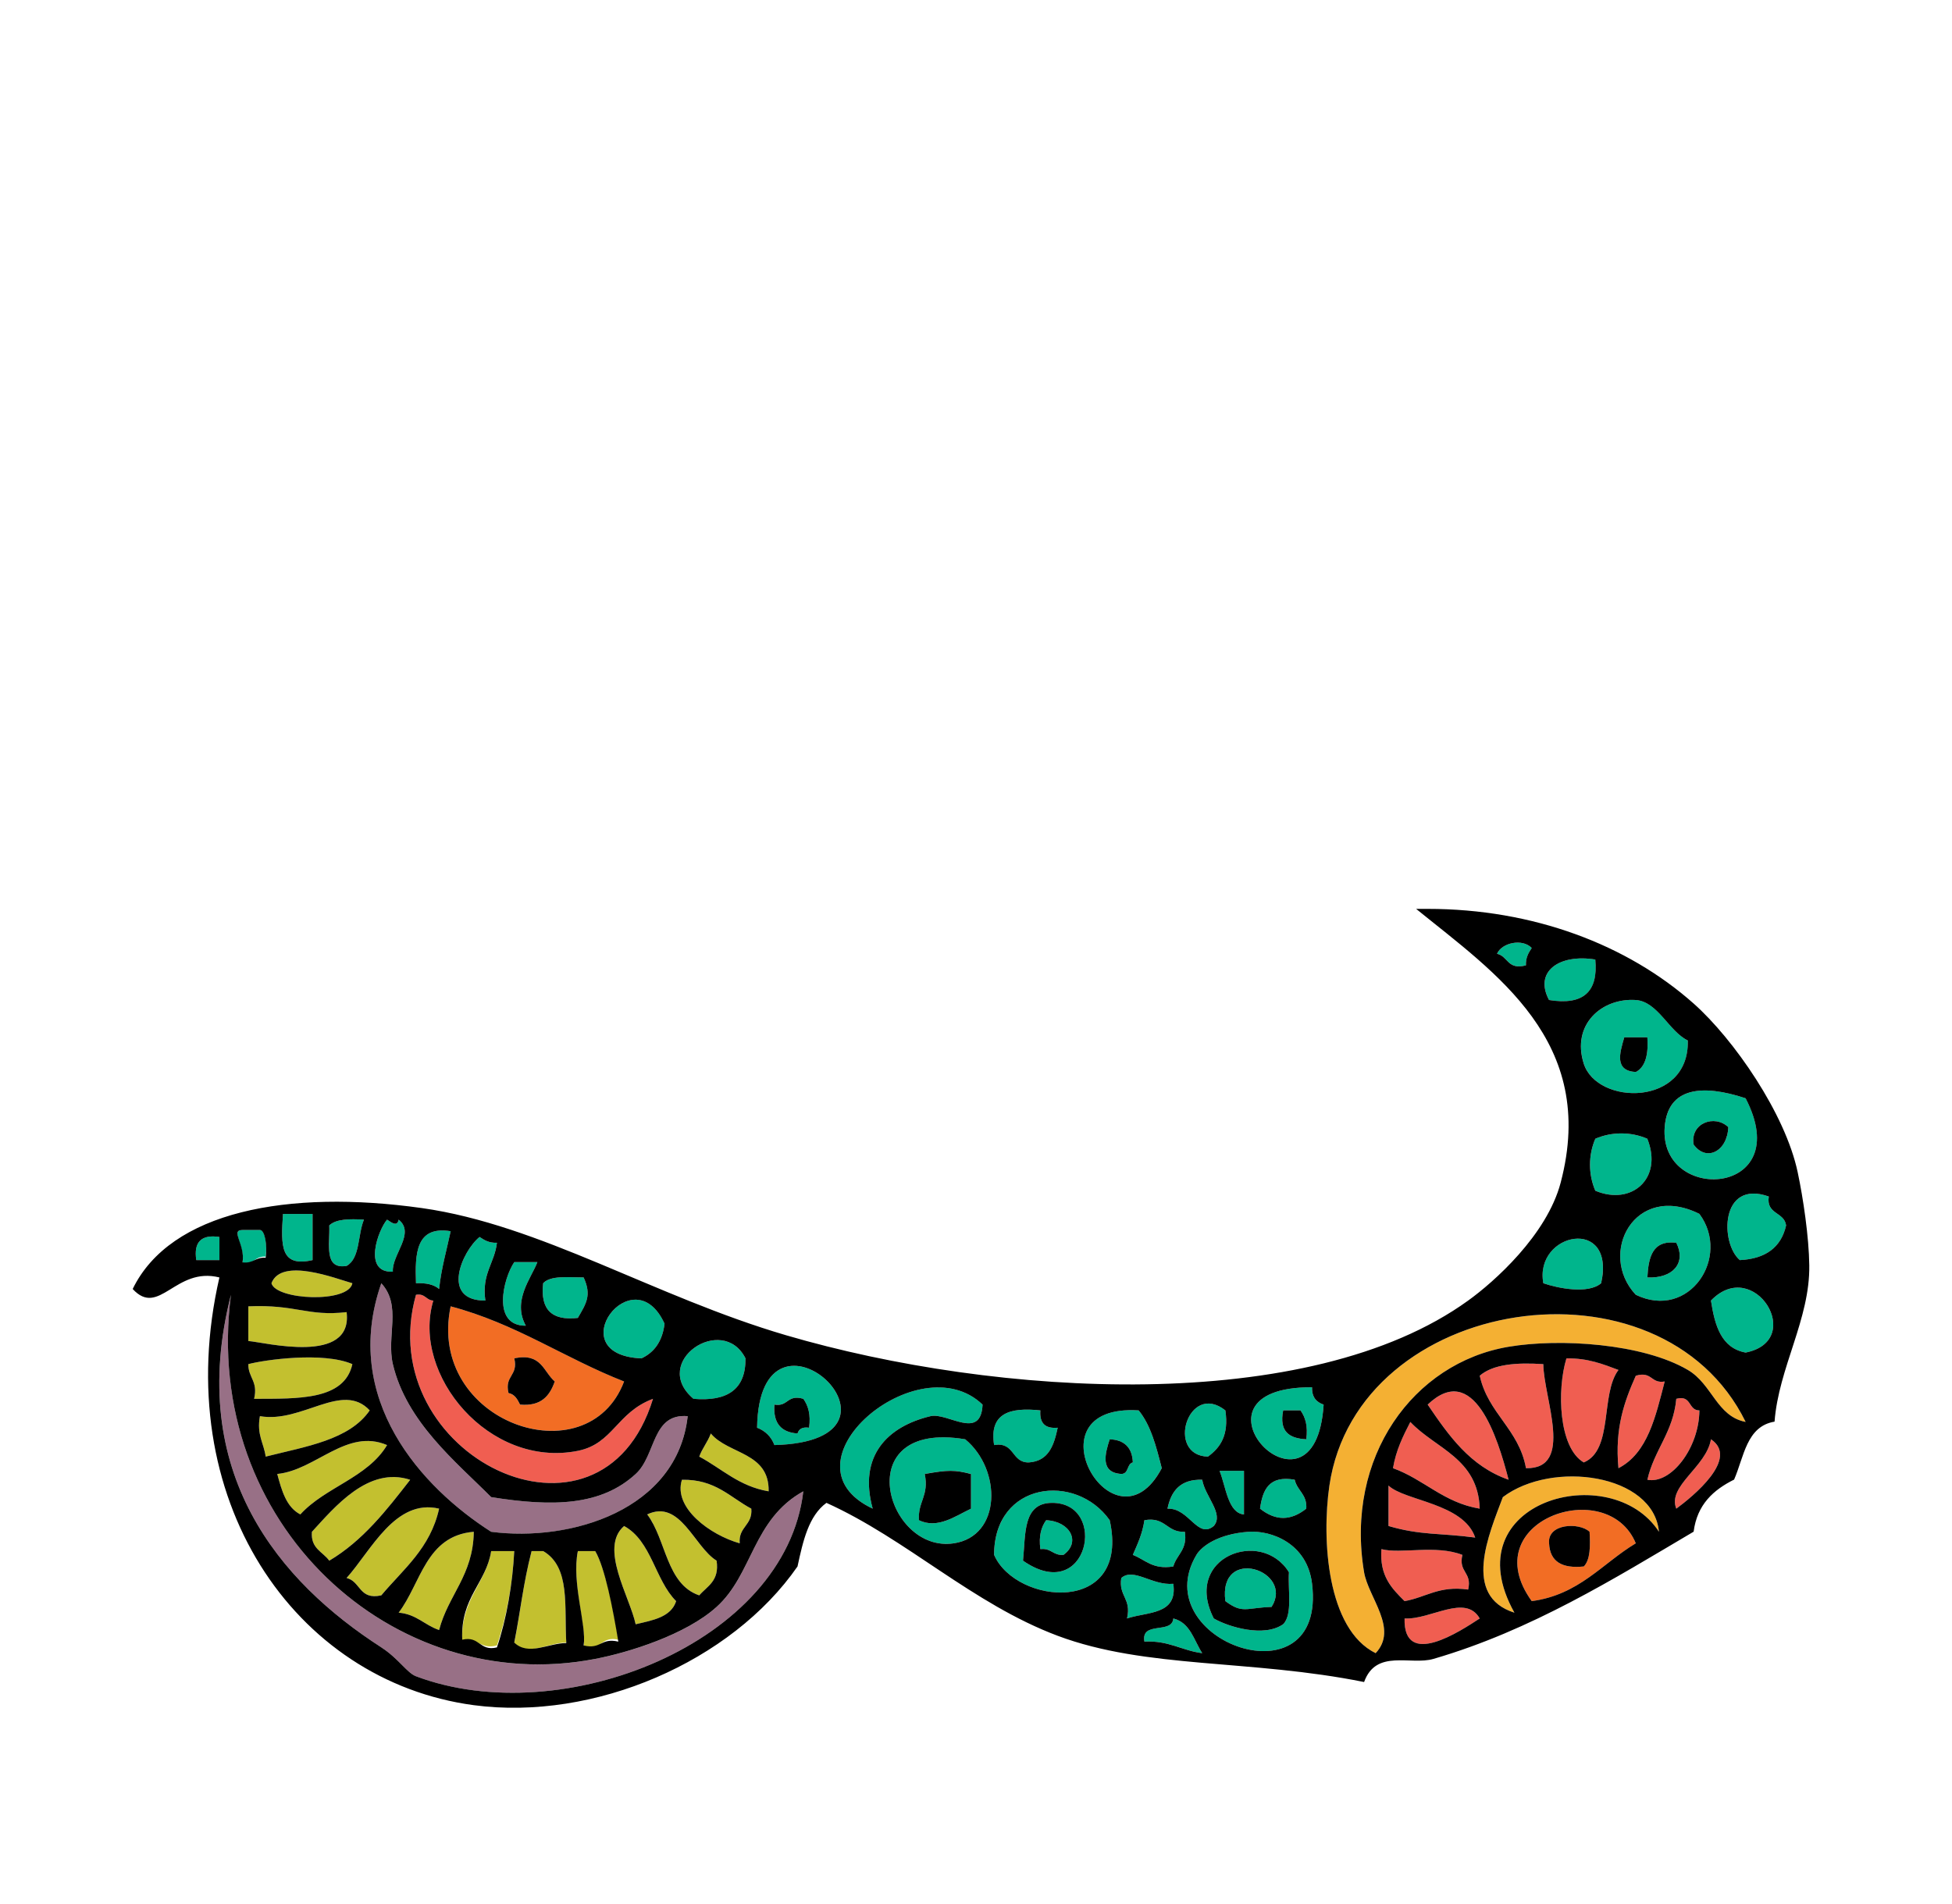 <svg width="122" height="119" viewBox="0 0 122 119" xmlns="http://www.w3.org/2000/svg"><title>contact_btn</title><g fill="none" fill-rule="evenodd"><path d="M95.735 59.26c-.19.292-.382.592-.362 1.084-1.153.312-1.113-.572-1.806-.723.3-.69 1.586-.97 2.168-.36zM99.71 59.984c.19 1.997-.733 2.88-2.892 2.53-.953-1.777.633-2.903 2.89-2.53zM102.238 67.014c.632-.332.793-1.165.723-2.168h-1.444c-.292 1.003-.623 2.087.722 2.168zm3.252-1.973c.11 4.147-5.67 4.077-6.503 1.447-.774-2.44 1.124-4.116 3.252-3.975 1.374.09 2.076 1.967 3.25 2.53zM105.85 71.545c.794 1.104 2.11.432 2.17-1.084-.854-.812-2.39-.26-2.17 1.085zm3.253-2.89c3.193 6.162-5.42 6.625-5.058 1.806.19-2.508 2.358-2.698 5.058-1.805zM102.96 71.185c.994 2.488-.983 4.204-3.25 3.25-.442-1.024-.442-2.227 0-3.25 1.023-.443 2.228-.443 3.25 0zM110.55 74.798c-.17 1.134.973.953 1.083 1.807-.312 1.375-1.285 2.087-2.89 2.168-1.236-1.035-1.246-5.06 1.807-3.975zM102.96 79.857c1.648.07 2.43-.944 1.808-2.168-1.505-.183-1.737.912-1.807 2.167zm3.253-3.975c1.997 2.69-.634 6.674-3.975 5.058-2.41-2.57-.07-7.065 3.975-5.058zM17.688 75.886h1.848v2.886c-2.007.46-1.988-.88-1.848-2.886zM22.747 76.242c-.392.934-.23 2.42-1.084 2.892-1.445.24-1.034-1.376-1.084-2.53.432-.412 1.275-.412 2.167-.362zM24.193 76.242c.32.222.643.442.723 0 1.064.854-.433 2.188-.36 3.252-1.92.09-.906-2.64-.363-3.252zM15.16 76.89h1.084c.3 0 .472.83.36 1.663-.652-.05-.762.514-1.444.433.18-1.134-.794-2.096 0-2.096zM28.167 76.966c-.25 1.193-.582 2.308-.722 3.613-.32-.28-.814-.393-1.445-.36-.07-1.88 0-3.605 2.167-3.254zM13.714 77.326v1.446h-1.446c-.17-1.134.312-1.616 1.446-1.446zM29.973 77.326c.29.19.582.383 1.084.362-.15 1.294-.964 1.927-.723 3.614-2.82.01-1.454-3.09-.36-3.976zM100.07 80.218c-.813.7-2.72.31-3.614 0-.58-3.182 4.55-4.217 3.614 0zM32.142 78.897h1.445c-.382 1.004-1.586 2.42-.723 3.976-2.157.02-1.404-2.972-.722-3.976z" id="Shape" fill="#00B58C"/><path d="M22.024 80.218c-.24 1.265-4.777 1.053-5.058 0 .623-1.637 4.014-.292 5.058 0z" id="Shape" fill="#C3C02F"/><path d="M36.478 79.857c.512 1.114.16 1.626-.362 2.53-1.635.19-2.36-.533-2.167-2.168.46-.504 1.564-.363 2.528-.363z" id="Shape" fill="#00B58C"/><path d="M23.83 80.218c1.296 1.415.312 3.29.723 5.057.854 3.624 3.955 6.112 6.143 8.312 3.913.632 6.895.523 9.033-1.445 1.284-1.176.993-3.804 3.25-3.614-.65 5.872-7.306 7.88-12.284 7.228-4.325-2.76-9.404-8.283-6.865-15.538z" id="Shape" fill="#987086"/><path d="M109.103 84.553c-1.526-.28-1.927-1.686-2.168-3.25 2.7-2.802 5.963 2.497 2.168 3.25z" id="Shape" fill="#00B58C"/><path d="M14.436 80.94c-1.846 14.334 10.18 25.204 22.764 22.764 2.1-.4 5.67-1.516 7.59-3.25 2.267-2.05 2.247-5.472 5.418-7.228C49.103 102.71 35.132 108.232 26 104.79c-.562-.212-1.084-1.106-2.168-1.808-6.324-4.076-12.226-10.9-9.396-22.042z" id="Shape" fill="#987086"/><path d="M26 80.94c.58-.1.62.342 1.082.362-1.384 4.636 3.493 10.497 9.033 9.393 2.21-.44 2.42-2.4 4.698-3.252C37.56 98.053 23.18 90.946 26 80.94z" id="Shape" fill="#F05E51"/><path d="M41.536 82.746c-.13 1.074-.622 1.786-1.445 2.168-5.188-.22-.51-6.453 1.446-2.168z" id="Shape" fill="#00B58C"/><path d="M15.52 81.662c3.012-.13 3.695.644 6.144.36.4 3.333-5.14 1.878-6.143 1.808v-2.168z" id="Shape" fill="#C3C02F"/><path d="M31.78 87.083c.4.08.562.4.723.723 1.324.12 1.856-.552 2.168-1.446-.712-.61-.832-1.816-2.53-1.444.262 1.102-.62 1.062-.36 2.167zm-3.613-5.42c4.095 1.083 7.117 3.24 10.84 4.696-2.29 6.03-12.366 2.56-10.84-4.698z" id="Shape" fill="#F26D24"/><path d="M109.103 88.89c-1.816-.353-2.076-2.35-3.614-3.253-2.83-1.655-8.01-1.987-11.202-1.446-5.952 1.005-10.237 6.887-9.033 14.095.272 1.596 2.158 3.533.723 5.058-3.04-1.496-3.382-7.106-2.89-10.478 1.756-11.915 20.696-14.805 26.015-3.976z" id="Shape" fill="#F4B033"/><path d="M46.594 84.915c.02 1.946-1.144 2.71-3.25 2.53-2.732-2.31 1.815-5.37 3.25-2.53z" id="Shape" fill="#00B58C"/><path d="M22.024 85.275c-.502 2.27-3.382 2.158-6.142 2.168.26-1.104-.372-1.314-.362-2.168 1.014-.27 4.678-.79 6.504 0z" id="Shape" fill="#C3C02F"/><path d="M97.902 84.915c1.346-.02 2.29.36 3.252.723-1.144 1.516-.3 4.997-2.168 5.782-1.575-.915-1.686-4.538-1.084-6.505z" id="Shape" fill="#F05E51"/><path d="M48.4 87.805c-.09 1.173.433 1.735 1.446 1.805.08-.28.3-.42.723-.36.11-.833-.06-1.385-.362-1.807-1.024-.3-.933.512-1.807.362zm0 2.53c-.2-.523-.56-.884-1.083-1.084.14-9.183 10.96.823 1.084 1.085z" id="Shape" fill="#00B58C"/><path d="M96.457 85.275c.02 2.14 1.958 6.566-1.084 6.505-.44-2.45-2.368-3.413-2.89-5.78.843-.725 2.298-.834 3.974-.725zM102.238 86c1.025-.303.933.51 1.807.36-.572 2.197-1.065 4.476-2.89 5.42-.242-2.52.38-4.195 1.083-5.78z" id="Shape" fill="#F05E51"/><path d="M61.41 87.805c-.102 2.278-2.19.47-3.252.722-2.68.643-4.527 2.468-3.614 5.782-6.033-2.85 2.87-10.35 6.865-6.505zM81.643 89.972c.11-.832-.06-1.383-.36-1.805h-1.085c-.27 1.354.412 1.755 1.445 1.805zm.36-3.25c-.02.62.273.933.724 1.083-.522 8.29-9.445-1.114-.723-1.084z" id="Shape" fill="#00B58C"/><path d="M94.29 92.503c-2.41-.843-3.744-2.76-5.06-4.697 2.87-2.74 4.366 2.016 5.06 4.697z" id="Shape" fill="#F05E51"/><path d="M23.11 88.167c-1.276 1.856-4.005 2.258-6.505 2.89-.11-.844-.572-1.356-.36-2.53 2.638.462 5.147-2.197 6.864-.36z" id="Shape" fill="#C3C02F"/><path d="M104.768 87.443c.983-.26.722.724 1.445.724-.02 2.348-1.767 4.627-3.252 4.336.422-1.87 1.617-2.963 1.808-5.06z" id="Shape" fill="#F05E51"/><path d="M76.585 88.167c.23 1.554-.32 2.328-1.084 2.89-2.67-.07-1.234-4.727 1.085-2.89zM65.022 88.167c-.06.792.29 1.153 1.084 1.084-.23 1.095-.562 2.09-1.807 2.17-1.106.02-.864-1.307-2.17-1.085-.32-2.007 1.005-2.37 2.892-2.168zM70.08 92.14c.482 0 .33-.63.723-.72-.04-.926-.523-1.407-1.445-1.448-.29.884-.622 2.088.722 2.17zm1.084-3.973c.763.922 1.104 2.267 1.445 3.613-2.97 5.64-8.522-4.056-1.446-3.613z" id="Shape" fill="#00B58C"/><path d="M88.146 88.89c1.576 1.675 4.236 2.267 4.336 5.42-2.268-.382-3.473-1.828-5.42-2.53.19-1.135.633-2.018 1.084-2.89z" id="Shape" fill="#F05E51"/><path d="M44.427 89.61c1.094 1.317 3.663 1.156 3.614 3.616-1.856-.312-2.92-1.416-4.335-2.17.19-.53.53-.913.722-1.445zM24.193 90.335c-1.215 2.037-3.874 2.63-5.42 4.336-.873-.45-1.164-1.484-1.444-2.53 2.416-.24 4.333-2.88 6.863-1.805z" id="Shape" fill="#C3C02F"/><path d="M57.796 92.14c.28 1.366-.44 1.728-.36 2.892 1.163.562 2.247-.24 3.25-.723v-2.17c-1.003-.26-1.454-.26-2.89 0zm2.53-2.168c2.288 1.89 2.278 6.064-.724 6.504-4.246.634-6.604-7.727.724-6.504z" id="Shape" fill="#00B58C"/><path d="M106.935 89.972c1.797 1.205-1.144 3.584-2.167 4.337-.572-1.426 1.876-2.6 2.167-4.338z" id="Shape" fill="#F05E51"/><path d="M25.637 92.503c-1.475 1.897-2.95 3.804-5.058 5.058-.402-.562-1.175-.75-1.085-1.805 1.415-1.536 3.524-4.116 6.142-3.252z" id="Shape" fill="#C3C02F"/><path d="M76.223 91.945h1.526v2.726c-1.004-.09-1.126-1.72-1.527-2.725z" id="Shape" fill="#00B58C"/><path d="M103.684 95.755c-2.982-4.608-12.947-1.938-9.033 5.058-3.292-1.043-1.585-4.918-.722-7.226 3.09-2.33 9.414-1.446 9.756 2.168z" id="Shape" fill="#F4B033"/><path d="M42.62 92.503c2.087-.04 3 1.095 4.336 1.807.09 1.054-.814 1.114-.724 2.167-1.846-.52-4.174-2.218-3.612-3.974z" id="Shape" fill="#C3C02F"/><path d="M75.14 92.503c.17 1.044 1.374 2.128.72 2.89-1.022.844-1.533-1.134-2.89-1.083.222-1.105.804-1.847 2.17-1.807zM80.92 92.503c.15.692.783.903.723 1.807-.974.773-1.917.773-2.89 0 .16-1.166.55-2.098 2.167-1.807zM65.744 93.948c-1.826.01-1.636 1.937-1.806 3.613 4.065 2.842 5.37-3.63 1.806-3.612zm3.614 1.084c1.315 5.97-5.862 5.3-7.226 2.168 0-4.577 5.108-5.17 7.226-2.168z" id="Shape" fill="#00B58C"/><path d="M86.782 92.864c1.004.964 4.688 1.094 5.42 3.252-2.178-.292-3.412-.13-5.42-.724v-2.528z" id="Shape" fill="#F05E51"/><path d="M27.445 94.31c-.543 2.47-2.238 3.783-3.614 5.418-1.394.313-1.284-.883-2.167-1.084 1.536-1.715 3.04-4.977 5.782-4.335zM44.788 97.56c.19 1.276-.583 1.587-1.084 2.17-2.07-.703-2.058-3.484-3.252-5.06 2.067-.983 2.94 2.038 4.336 2.89z" id="Shape" fill="#C3C02F"/><path d="M96.818 96.477c.05 1.155.823 1.586 2.168 1.446.412-.423.412-1.276.36-2.168-.64-.603-2.648-.523-2.528.722zm5.42 0c-2.11 1.265-3.534 3.212-6.503 3.614-3.624-5.02 4.727-7.917 6.503-3.613z" id="Shape" fill="#F26D24"/><path d="M65.384 95.032c1.516.07 2.188 1.374 1.084 2.168-.652.05-.764-.442-1.445-.36-.112-.834.06-1.386.36-1.808zM71.526 95.032c1.324-.24 1.386.782 2.53.723.17 1.134-.513 1.415-.723 2.168-1.296.21-1.746-.423-2.53-.723.29-.672.603-1.325.723-2.168z" id="Shape" fill="#00B58C"/><path d="M39.006 95.393c1.717.934 1.927 3.373 3.252 4.698-.32 1.004-1.455 1.195-2.53 1.446-.36-1.716-2.297-4.79-.722-6.143z" id="Shape" fill="#C3C02F"/><path d="M75.86 101.174c.944.543 3.154 1.194 4.337.36.603-.6.29-2.117.36-3.25-1.714-2.78-6.652-.954-4.696 2.89zm2.17-5.42c1.425-.1 3.673.723 3.974 3.252.913 7.62-10.437 3.583-7.227-1.806.352-.582 1.416-1.315 3.252-1.445z" id="Shape" fill="#00B58C"/><path d="M29.612 95.755c-.04 2.73-1.596 3.945-2.167 6.142-.903-.302-1.415-.993-2.53-1.084 1.405-1.846 1.697-4.807 4.697-5.058zM30.696 96.963h1.445c-.1 2.008-.47 4.103-1.083 5.9-1.104.262-1.065-.5-2.168-.24-.12-2.65 1.496-3.652 1.806-5.66zM36.116 96.963H37.2c.603 1.004 1.105 3.47 1.445 5.54-1.104-.262-1.064.743-2.167.48.2-1.273-.764-4.012-.362-6.02zM33.226 96.963h.723c1.725 1.004 1.304 3.45 1.444 5.72-1.125 0-2.36.883-3.252.03.38-1.907.56-3.742 1.084-5.75z" id="Shape" fill="#C3C02F"/><path d="M86.34 96.84c1.215.32 3.393-.292 5.06.36-.262 1.104.62 1.064.36 2.168-1.827-.262-2.64.49-3.975.722-.783-.782-1.575-1.555-1.445-3.25z" id="Shape" fill="#F05E51"/><path d="M79.475 100.453c-1.625.06-1.806.44-2.89-.362-.453-3.502 4.325-1.916 2.89.363zM73.333 99.006c.28 1.968-1.637 1.736-2.89 2.168.29-1.255-.542-1.384-.362-2.53.773-.67 1.927.483 3.253.362z" id="Shape" fill="#00B58C"/><path d="M92.483 101.174c-1.185.773-4.777 3.17-4.698 0 1.636.09 3.804-1.565 4.698 0z" id="Shape" fill="#F05E51"/><path d="M73.333 101.174c1.064.262 1.284 1.365 1.807 2.168-1.276-.16-2.088-.803-3.614-.723-.23-1.315 1.727-.443 1.807-1.446z" id="Shape" fill="#00B58C"/><path d="M101.516 64.846h1.445c.07 1.003-.09 1.836-.722 2.168-1.345-.08-1.014-1.165-.722-2.168zM108.02 70.46c-.06 1.517-1.376 2.19-2.17 1.085-.22-1.345 1.316-1.897 2.17-1.084zM104.768 77.688c.622 1.224-.16 2.237-1.807 2.168.07-1.254.303-2.35 1.808-2.168zM32.142 84.915c1.696-.37 1.817.833 2.53 1.444-.313.894-.844 1.566-2.168 1.445-.16-.32-.322-.643-.723-.723-.26-1.104.622-1.064.362-2.167zM50.208 87.443c.302.422.472.975.36 1.807-.42-.06-.642.08-.722.36-1.014-.07-1.535-.632-1.445-1.805.875.15.784-.663 1.808-.362zM80.197 88.167h1.084c.302.422.473.973.362 1.805-1.032-.05-1.715-.45-1.445-1.805zM69.358 89.972c.923.04 1.405.523 1.445 1.447-.392.09-.24.72-.723.72-1.344-.08-1.012-1.284-.722-2.168zM60.687 92.14v2.17c-1.004.48-2.09 1.283-3.253.722-.08-1.164.643-1.526.362-2.89 1.437-.26 1.887-.26 2.89 0zM65.022 96.84c.682-.082.793.41 1.445.36 1.104-.794.432-2.098-1.084-2.168-.3.422-.472.974-.36 1.807zm-1.084.72c.17-1.675-.02-3.602 1.806-3.612 3.564-.02 2.26 6.454-1.806 3.613zM99.348 95.755c.05.893.05 1.745-.36 2.168-1.346.14-2.12-.29-2.17-1.446-.12-1.245 1.887-1.325 2.53-.722zM76.585 100.09c1.084.804 1.265.42 2.89.362 1.435-2.278-3.343-3.864-2.89-.362zm3.974-1.806c-.072 1.133.24 2.65-.362 3.25-1.184.834-3.393.183-4.336-.36-1.957-3.844 2.98-5.67 4.697-2.89z" id="Shape" fill="#000"/><path d="M71.526 102.62c1.526-.08 2.338.562 3.614.723-.523-.803-.743-1.906-1.807-2.168-.08 1.002-2.038.13-1.807 1.445zm16.26-1.446c-.08 3.17 3.512.773 4.697 0-.894-1.565-3.062.09-4.698 0zm-17.706-2.53c-.18 1.147.653 1.276.36 2.53 1.255-.43 3.172-.2 2.892-2.167-1.325.12-2.48-1.034-3.252-.362zm17.705 1.446c1.335-.23 2.148-.983 3.975-.722.26-1.105-.622-1.065-.36-2.168-1.667-.652-3.845-.04-5.06-.36-.13 1.695.662 2.468 1.445 3.25zm-55.643 2.592c.894.854 2.127.03 3.252.03-.14-2.267.28-4.745-1.445-5.75h-.724c-.523 2.01-.703 3.813-1.084 5.72zm4.336.18c1.104.263 1.064-.5 2.167-.24-.34-2.067-.843-4.655-1.445-5.66h-1.084c-.402 2.01.562 4.625.362 5.9zm-7.59-.36c1.105-.26 1.066.744 2.17.482.61-1.796.982-4.013 1.083-6.02h-1.444c-.31 2.007-1.927 2.888-1.807 5.538zm-3.973-1.69c1.114.092 1.626.783 2.53 1.085.57-2.197 2.127-3.412 2.167-6.142-3 .25-3.292 3.212-4.697 5.058zM74.777 97.2c-3.21 5.39 8.14 9.425 7.227 1.806-.3-2.53-2.55-3.353-3.975-3.25-1.837.13-2.9.862-3.253 1.444zm-35.048 4.336c1.073-.25 2.207-.442 2.53-1.445-1.325-1.323-1.536-3.763-3.253-4.697-1.576 1.354.36 4.427.722 6.143zM70.802 97.2c.783.3 1.233.934 2.53.723.21-.753.893-1.034.723-2.168-1.144.06-1.205-.964-2.53-.723-.12.843-.432 1.496-.723 2.168zm24.932 2.89c2.97-.4 4.395-2.35 6.503-3.614-1.776-4.303-10.127-1.405-6.503 3.614zm-55.283-5.42c1.194 1.576 1.184 4.357 3.252 5.06.5-.583 1.274-.895 1.084-2.17-1.395-.852-2.27-3.873-4.336-2.89zm-18.79 3.975c.884.2.775 1.397 2.17 1.084 1.374-1.637 3.07-2.95 3.613-5.42-2.74-.643-4.246 2.62-5.782 4.335zm65.12-3.252c2.008.593 3.242.432 5.42.724-.732-2.158-4.416-2.288-5.42-3.252v2.528zM62.132 97.2c1.363 3.13 8.54 3.803 7.225-2.168-2.117-3-7.226-2.41-7.226 2.168zm16.62-2.89c.974.772 1.917.772 2.89 0 .062-.904-.57-1.115-.722-1.808-1.616-.29-2.007.642-2.168 1.807zm-5.78 0c1.355-.052 1.866 1.926 2.89 1.082.652-.762-.553-1.846-.723-2.89-1.366-.04-1.948.703-2.17 1.807zm-26.74 2.167c-.09-1.053.815-1.113.725-2.167-1.335-.712-2.25-1.847-4.336-1.807-.562 1.756 1.766 3.453 3.613 3.974zm47.696-2.89c-.863 2.308-2.57 6.183.723 7.226-3.913-6.996 6.052-9.666 9.034-5.058-.342-3.614-6.665-4.498-9.756-2.168zm-16.18 1.084v-2.725h-1.525c.4 1.004.523 2.636 1.526 2.726zm-58.253 1.085c-.09 1.054.683 1.243 1.084 1.806 2.108-1.253 3.582-3.16 5.057-5.057-2.618-.864-4.727 1.716-6.142 3.252zm85.273-1.446c1.024-.754 3.964-3.133 2.167-4.338-.29 1.738-2.74 2.912-2.167 4.337zm-45.166 2.167c3-.44 3.012-4.616.724-6.504-7.328-1.224-4.97 7.137-.724 6.504zM17.328 92.14c.28 1.045.57 2.078 1.444 2.53 1.546-1.705 4.205-2.298 5.42-4.335-2.53-1.075-4.446 1.566-6.864 1.806zm26.376-1.084c1.415.753 2.48 1.858 4.336 2.17.05-2.46-2.52-2.3-3.614-3.616-.19.533-.532.915-.722 1.446zm43.358.724c1.947.702 3.153 2.15 5.42 2.53-.1-3.153-2.76-3.744-4.336-5.42-.45.872-.893 1.755-1.084 2.89zm-14.452 0c-.342-1.346-.683-2.69-1.445-3.613-7.077-.443-1.525 9.254 1.445 3.613zm-10.48-1.445c1.306-.222 1.065 1.105 2.17 1.085 1.244-.08 1.575-1.075 1.806-2.17-.793.07-1.144-.29-1.084-1.083-1.887-.202-3.212.16-2.89 2.168zm13.37.72c.764-.56 1.316-1.334 1.085-2.888-2.32-1.837-3.754 2.82-1.084 2.89zm27.46 1.448c1.486.29 3.234-1.987 3.253-4.336-.724 0-.462-.984-1.445-.724-.19 2.097-1.386 3.19-1.807 5.06zm-86.716-3.976c-.212 1.174.25 1.686.36 2.53 2.5-.633 5.23-1.034 6.504-2.89-1.716-1.837-4.225.822-6.864.36zm72.986-.722c1.315 1.936 2.65 3.854 5.058 4.697-.692-2.68-2.187-7.436-5.058-4.697zm-6.503 0c-.45-.15-.743-.462-.723-1.084-8.722-.03.2 9.376.723 1.085zM54.544 94.31c-.913-3.315.934-5.14 3.614-5.783 1.063-.25 3.15 1.556 3.252-.722-3.996-3.844-12.9 3.654-6.866 6.504zm46.61-2.53c1.826-.943 2.32-3.222 2.89-5.42-.873.15-.78-.663-1.806-.36-.703 1.585-1.325 3.26-1.084 5.78zM92.484 86c.52 2.367 2.447 3.33 2.89 5.78 3.04.06 1.104-4.366 1.083-6.505-1.676-.11-3.13 0-3.974.724zm-45.167 3.25c.523.2.884.562 1.084 1.084 9.877-.26-.943-10.267-1.083-1.084zm51.67 2.17c1.866-.785 1.024-4.266 2.167-5.782-.963-.362-1.906-.742-3.252-.723-.602 1.967-.49 5.59 1.084 6.505zM15.52 85.275c-.01.855.623 1.065.362 2.168 2.76-.01 5.64.1 6.142-2.168-1.826-.79-5.49-.27-6.504 0zm27.823 2.168c2.108.18 3.272-.582 3.25-2.53-1.434-2.838-5.98.222-3.25 2.53zm39.745 5.42c-.492 3.373-.15 8.983 2.89 10.48 1.436-1.527-.45-3.463-.723-5.06-1.204-7.207 3.08-13.09 9.033-14.093 3.193-.54 8.372-.21 11.2 1.446 1.538.902 1.8 2.9 3.615 3.252-5.32-10.828-24.26-7.938-26.015 3.976zM39.006 86.36c-3.723-1.455-6.745-3.614-10.84-4.698-1.525 7.257 8.552 10.73 10.84 4.697zM15.52 83.83c1.005.07 6.546 1.527 6.144-1.806-2.45.282-3.132-.492-6.143-.362v2.17zm24.57 1.085c.823-.382 1.315-1.094 1.445-2.168-1.955-4.286-6.633 1.946-1.445 2.168zm.723 2.528c-2.28.853-2.488 2.81-4.698 3.252-5.54 1.105-10.417-4.757-9.033-9.393-.46-.02-.502-.463-1.083-.362-2.82 10.006 11.56 17.113 14.813 6.503zM23.83 102.98c1.085.703 1.608 1.597 2.17 1.808 9.132 3.444 23.103-2.077 24.207-11.563-3.17 1.756-3.152 5.18-5.42 7.227-1.916 1.735-5.49 2.85-7.588 3.25-12.586 2.44-24.61-8.43-22.765-22.763-2.83 11.14 3.073 17.966 9.396 22.04zm83.105-21.678c.24 1.566.643 2.97 2.168 3.25 3.795-.752.533-6.05-2.168-3.25zm-76.24 14.453c4.98.65 11.634-1.356 12.286-7.228-2.257-.19-1.966 2.438-3.25 3.614-2.14 1.97-5.12 2.078-9.034 1.446-2.188-2.2-5.29-4.688-6.143-8.312-.41-1.766.573-3.642-.722-5.057-2.538 7.256 2.54 12.778 6.866 15.538zm3.253-15.537c-.19 1.635.532 2.36 2.167 2.168.523-.903.874-1.415.362-2.53-.963 0-2.067-.14-2.53.362zm-16.982 0c.28 1.053 4.817 1.265 5.058 0-1.044-.292-4.435-1.637-5.058 0zm15.898 2.655c-.863-1.557.34-2.972.723-3.976h-1.445c-.682 1.004-1.435 3.995.722 3.976zm63.593-2.655c.894.31 2.8.7 3.614 0 .935-4.217-4.195-3.182-3.613 0zm-66.122 1.084c-.24-1.687.572-2.32.723-3.614-.502.02-.793-.17-1.084-.362-1.094.885-2.46 3.986.36 3.976zm-18.067-2.53h1.446v-1.446c-1.134-.17-1.616.312-1.446 1.446zm13.73 1.446c.633-.03 1.125.08 1.446.36.14-1.305.47-2.42.722-3.613C26 76.615 25.93 78.34 26 80.218zM15.16 78.915c.683.08.792-.34 1.444-.29.11-.834-.06-1.735-.36-1.735H15.16c-.794 0 .18.89 0 2.025zm9.393.58c-.07-1.066 1.426-2.4.362-3.253-.08.442-.402.222-.723 0-.542.613-1.556 3.343.36 3.252zm-3.974-2.89c.05 1.152-.362 2.77 1.083 2.53.854-.474.692-1.96 1.084-2.893-.892-.05-1.735-.05-2.168.362zm-1.044 2.167v-2.886h-1.848c-.14 2.007-.16 3.347 1.848 2.886zm82.702 2.168c3.34 1.616 5.972-2.368 3.975-5.058-4.045-2.007-6.384 2.49-3.975 5.058zm6.504-2.168c1.606-.08 2.58-.793 2.89-2.168-.11-.854-1.253-.673-1.082-1.807-3.053-1.084-3.043 2.94-1.808 3.975zm-9.033-7.587c-.442 1.024-.442 2.227 0 3.25 2.267.954 4.244-.762 3.25-3.25-1.022-.443-2.227-.443-3.25 0zm4.335-.724c-.36 4.82 8.25 4.357 5.058-1.805-2.7-.893-4.868-.703-5.058 1.806zm-1.807-7.948c-2.128-.14-4.026 1.536-3.252 3.975.833 2.63 6.614 2.7 6.503-1.446-1.174-.56-1.876-2.438-3.252-2.528zm-5.42 0c2.158.35 3.08-.53 2.89-2.53-2.257-.37-3.843.755-2.89 2.53zm-3.25-2.89c.69.15.65 1.033 1.805.722-.02-.492.17-.792.362-1.084-.582-.61-1.868-.33-2.168.36zM51.652 93.947c-1.113.813-1.466 2.39-1.807 3.975-4.125 5.952-12.706 9.675-20.234 8.672-11.21-1.496-19.07-12.928-15.898-26.738-2.75-.693-3.764 2.52-5.42.722 2.36-4.86 9.726-6.234 18.067-5.06 7.418 1.045 14.554 5.542 22.765 7.95 13.178 3.865 32.67 5.04 42.635-2.167 1.606-1.154 4.918-4.093 5.78-7.365 2.34-8.852-4.094-13.106-9.032-17.12h.723c6.596 0 12.477 2.235 16.622 5.918 2.5 2.22 5.73 6.875 6.503 10.548.342 1.606.704 4.05.724 5.816.05 3.362-1.918 6.41-2.17 9.772-1.756.29-1.906 2.196-2.528 3.622-1.285.642-2.31 1.55-2.53 3.257-4.928 2.91-10.148 6.175-16.26 7.952-1.436.42-3.583-.64-4.336 1.446-7.116-1.435-13.61-.813-19.15-2.89-5.32-1.998-9.435-6.042-14.453-8.31z" fill="#000"/></g></svg>